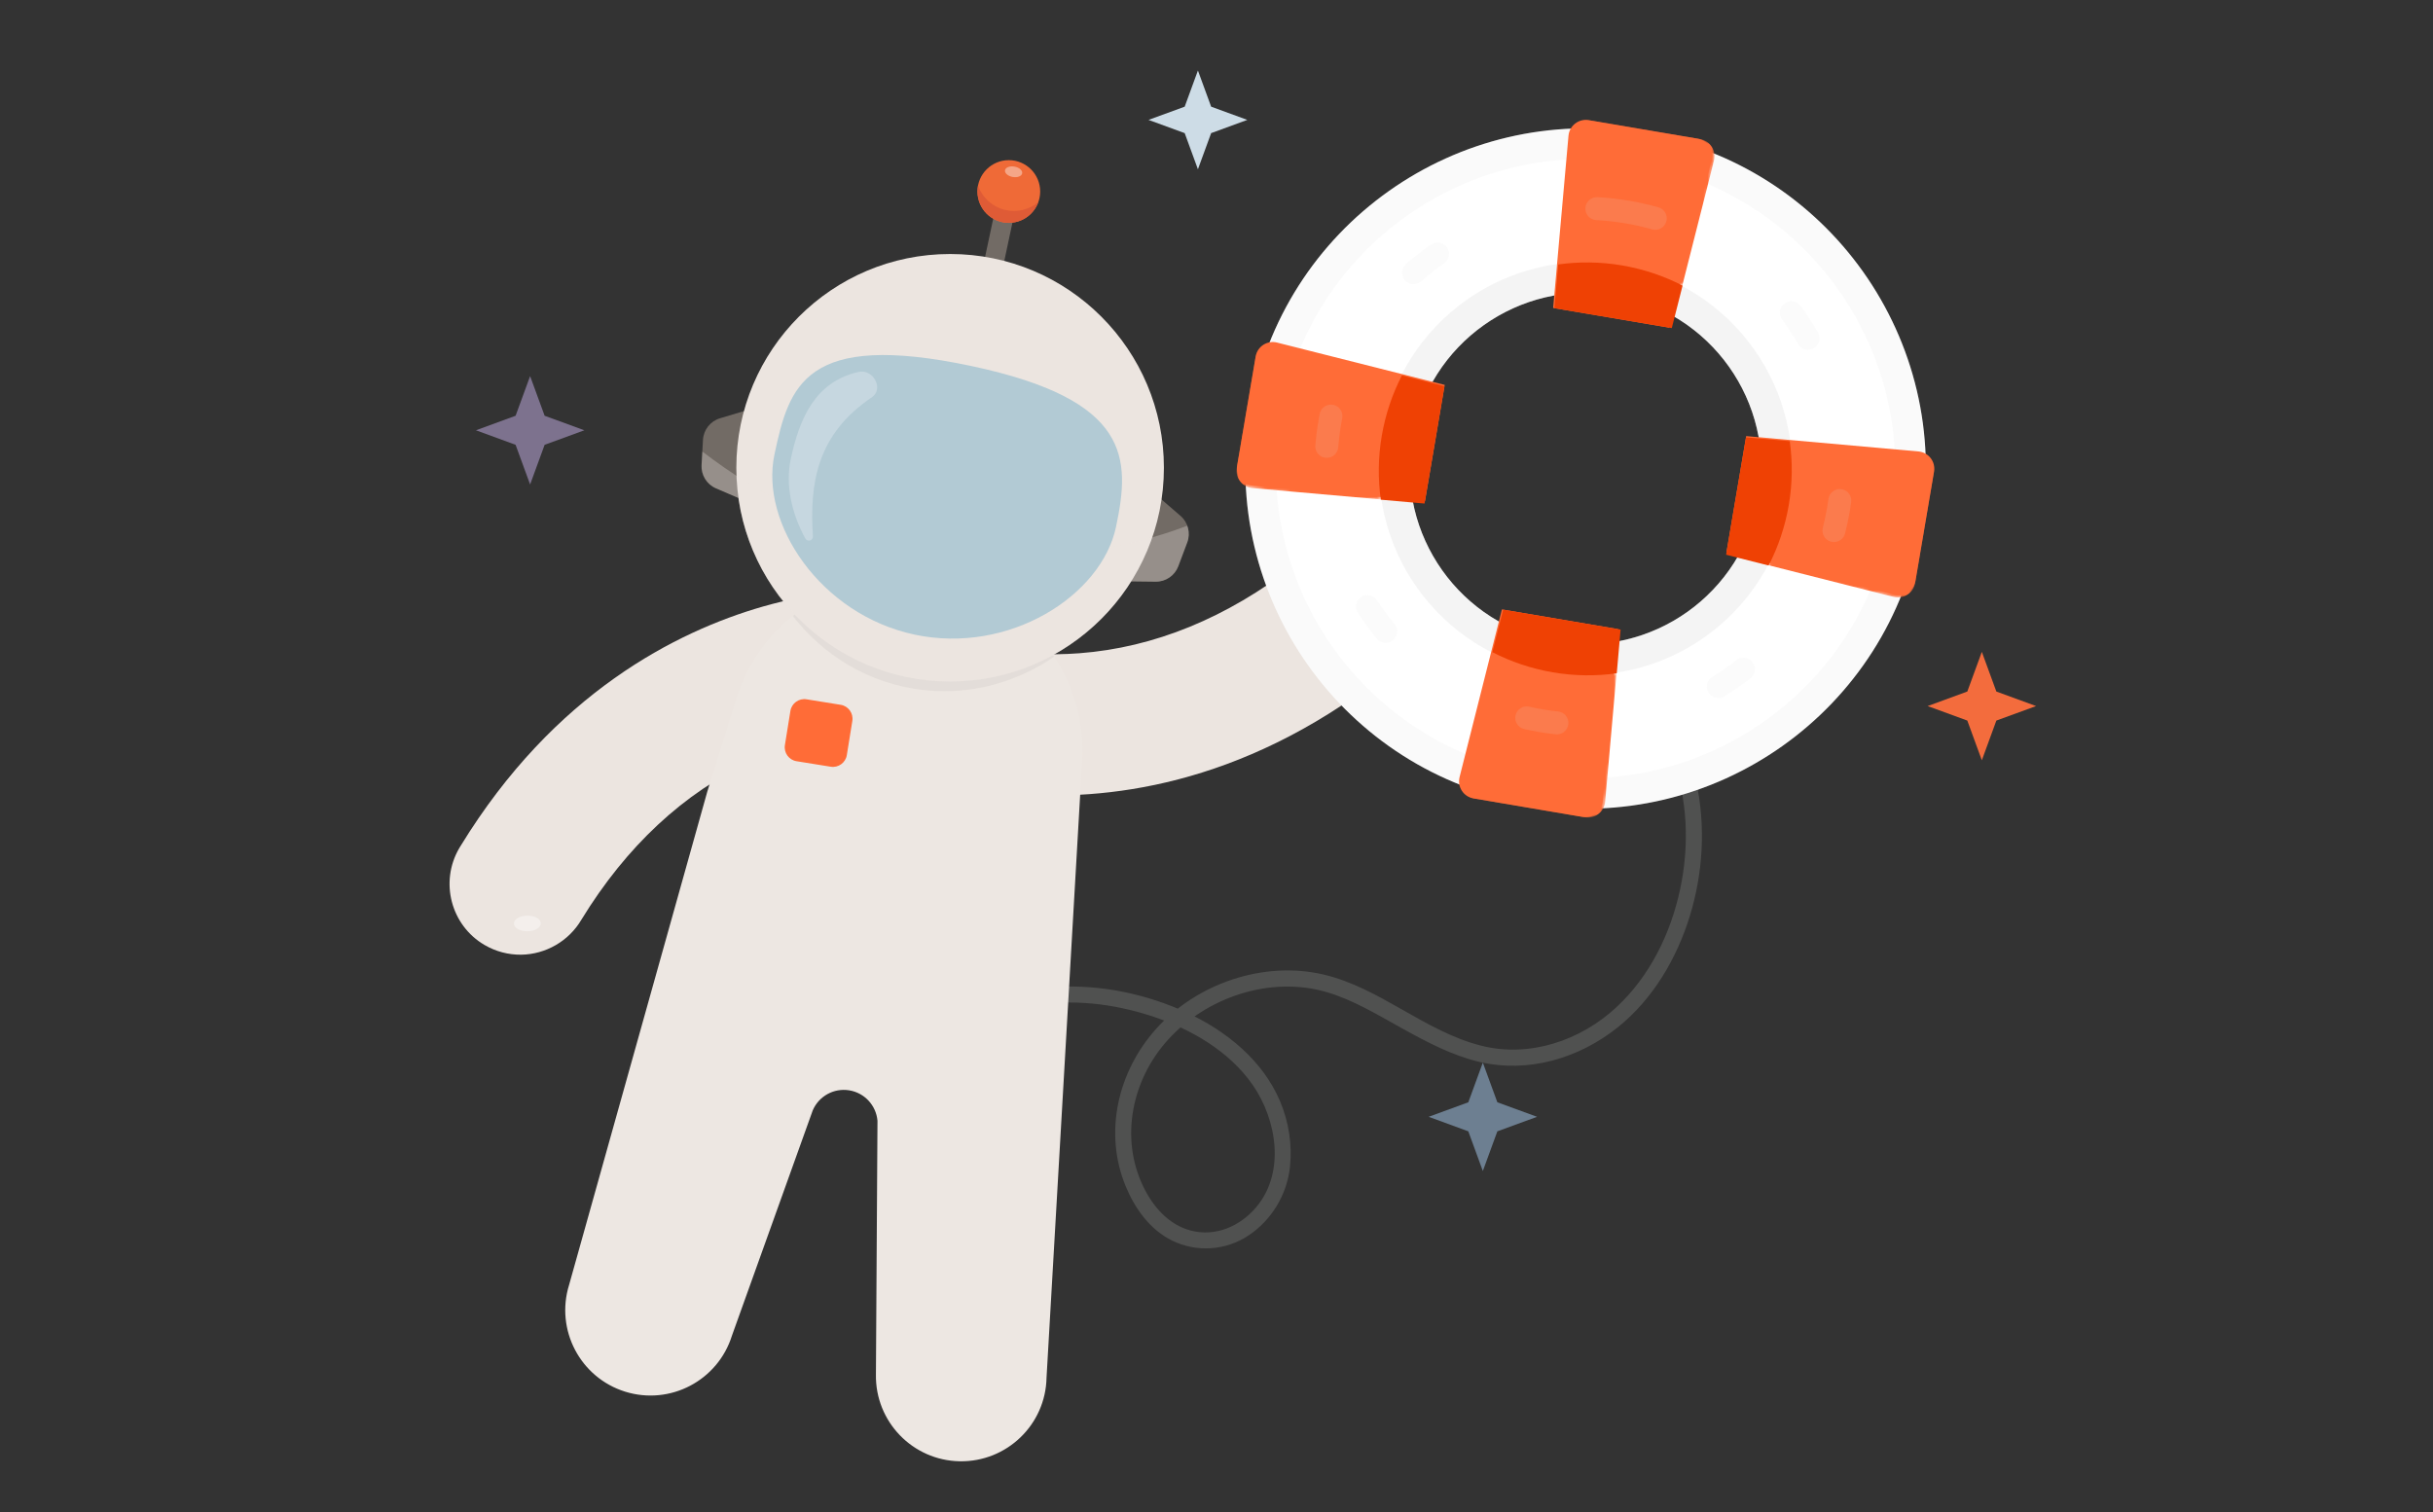 <svg enable-background="new 0 0 563 350" viewBox="0 0 563 350" xmlns="http://www.w3.org/2000/svg" xmlns:xlink="http://www.w3.org/1999/xlink"><rect x="0" y="0" width="563" height="350" fill="#333333" stroke="none"/><clipPath id="a"><path d="m208.89 135.68c-16.63-2.68-32.94 8.37-38.49 26.07l-12.33 39.41c-5.63 18.03 2.97 37.21 19.22 42.84 1.56.54 3.15.94 4.78 1.2l31.17 5.02c16.93 2.74 33.1-10.19 36.13-28.87.29-1.79.45-3.6.48-5.41l.64-41.29c.3-18.56-11.72-34.19-28.36-36.87z"/></clipPath><clipPath id="b"><path d="m273.16 119.42-4.36-3.77c4.26-26.98-14.17-52.31-41.15-56.56-24.99-3.94-48.93 11.61-55.48 36.04l-5.54 1.66c-2.22.67-3.8 2.65-3.94 4.96l-.33 5.82c-.16 2.33 1.16 4.52 3.31 5.45l5.19 2.24c3.88 27.06 28.95 45.85 56.01 41.98 14.4-2.06 27.17-10.36 34.9-22.68l5.65.07c2.33.03 4.43-1.4 5.25-3.58l2.07-5.51c.81-2.16.18-4.6-1.58-6.12z"/></clipPath><mask id="c" height="36.12" maskUnits="userSpaceOnUse" width="38.27" x="95.13" y="4.48"><path clip-rule="evenodd" d="m100.18 3.87 33.62 5.7-5.67 33.39-33.62-5.71z" fill="#fff" fill-rule="evenodd"/></mask><mask id="d" height="38.27" maskUnits="userSpaceOnUse" width="36.12" x="98.63" y="23.82"><path clip-rule="evenodd" d="m101.98 23.2 33.38 5.67-5.7 33.62-33.39-5.67z" fill="#fff" fill-rule="evenodd"/></mask><mask id="e" height="36.12" maskUnits="userSpaceOnUse" width="38.27" x="77.27" y="27.17"><path clip-rule="evenodd" d="m82.54 24.81 33.62 5.71-5.67 33.38-33.62-5.71z" fill="#fff" fill-rule="evenodd"/></mask><mask id="f" height="38.27" maskUnits="userSpaceOnUse" width="36.12" x="75.94" y="5.96"><path clip-rule="evenodd" d="m81.03 5.56 33.39 5.67-5.71 33.61-33.38-5.66z" fill="#fff" fill-rule="evenodd"/></mask><path d="m238.48 232.9c9.28-1.83 19.17-.61 28.1 2.31 8.95 2.93 17.88 8.06 23.33 15.95 5.56 8.06 7.54 20.24.78 28.25-3.74 4.43-9.45 6.93-15.21 5.39-5.08-1.36-8.68-5.52-10.9-10.11-5.49-11.32-2.64-24.81 5.65-33.98 8.97-9.94 23.8-14.9 36.79-11.07 6.22 1.83 11.89 5.32 17.53 8.44s11.46 6.2 17.77 7.7c11.34 2.68 23.11-.84 32.07-8.03 8.08-6.49 13.59-15.85 16.62-25.67 3.08-9.98 3.72-20.84 1.51-31.06-.52-2.39-1.2-4.73-2.06-7.01-.84-2.23-4.45-1.26-3.6.99 3.69 9.79 4.1 20.66 1.92 30.84-2.19 10.23-7 20.1-14.73 27.28-8.3 7.72-20.09 11.74-31.27 8.92-13.14-3.31-23.45-13.47-36.66-16.51-13.82-3.18-29.26 2.14-38.65 12.67-8.81 9.88-12.1 23.91-7 36.33 2.12 5.16 5.62 10.08 10.74 12.6 5.66 2.79 12.39 2.33 17.65-1.14 5.39-3.56 8.95-9.5 9.64-15.9.55-5.14-.28-10.44-2.29-15.19-3.97-9.4-12.34-16.21-21.41-20.44-9.35-4.36-19.93-6.6-30.25-6.04-2.36.13-4.73.42-7.05.87-2.37.48-1.37 4.08.98 3.61z" fill="#505150"/><path d="m205.62 136.06c5.9-.07 9.79.42 10.84.57l2.73.39-4.73 32.33-2.4-.3-3.13.04.04-.29c-.9-.04-1.99-.06-3.26-.05-7.42.09-18.95 1.44-31.71 7.39-15.77 7.35-29.05 19.71-39.47 36.74-2.89 4.92-8.23 8.02-13.95 8.09-2.96.03-5.87-.74-8.44-2.24-7.8-4.55-10.43-14.6-5.88-22.4.11-.18.22-.36.33-.54 21.66-35.4 49.99-49.66 69.94-55.4 12.05-3.43 22.47-4.25 29.09-4.33z" fill="#ece5e0"/><ellipse cx="121.94" cy="213.77" fill="#fff" opacity=".4" rx="3.1" ry="1.81" transform="matrix(1 -.012 .012 1 -2.476 1.431)"/><path d="m205.98 177.53c6.22 2.27 16.25 5.18 28.74 6.2 20.65 1.72 52.16-1.59 85-27.1.17-.13.33-.26.5-.39 7.02-5.68 8.1-16.02 2.42-23.03-1.87-2.31-4.33-4.06-7.1-5.07-5.37-1.96-11.46-.95-15.9 2.64-15.76 12.24-32.55 19.11-49.9 20.42-14.05 1.06-25.31-1.75-32.28-4.29-1.19-.43-2.2-.84-3.03-1.2l.14-.25-2.94-1.07-2.14-1.13-15.85 28.58 2.43 1.33c.91.51 4.41 2.35 9.91 4.36z" fill="#ece5e0"/><path d="m131.69 297.39 31.99-114.2 6.71-21.44c5.55-17.7 21.87-28.75 38.5-26.07l13.24 2.1c16.64 2.68 28.66 18.31 28.36 36.87l-8.32 144.18c-.19 10.9-9.19 19.58-20.09 19.39s-19.58-9.19-19.39-20.09l.36-58.72c-.31-3.57-3.01-6.48-6.55-7.05s-7.01 1.34-8.43 4.64l-18.69 52.12c-3.24 10.41-14.3 16.23-24.71 12.99-10.4-3.24-16.21-14.31-12.98-24.72z" fill="#ede7e2"/><path d="m194.53 163.13-7.89-1.27c-1.78-.29-3.46.92-3.74 2.7l-1.27 7.89c-.29 1.78.92 3.46 2.7 3.74l7.89 1.27c1.78.29 3.46-.92 3.74-2.7l1.27-7.89c.29-1.78-.92-3.46-2.7-3.74z" fill="#ff6c37"/><g clip-path="url(#a)"><ellipse cx="219.46" cy="110.53" fill="#cbc6c1" opacity=".3" rx="49.47" ry="46.35" transform="matrix(.159 -.987 .987 .159 75.448 309.634)"/></g><g fill="#726b65"><path d="m220.8 56.72h19.07v4.54h-19.07z" transform="matrix(.208 -.978 .978 .208 124.761 272.036)"/><path d="m171.91 115.71-6.24-2.68c-2.14-.92-3.47-3.08-3.33-5.41l.33-5.82c.14-2.33 1.71-4.32 3.95-4.99l6.5-1.95z"/><path d="m260.67 134.56 6.74.08c2.33.03 4.43-1.4 5.25-3.58l2.07-5.51c.82-2.18.2-4.64-1.57-6.16l-5.09-4.39z"/></g><circle cx="219.86" cy="108.26" fill="#ece5e0" r="49.47"/><circle cx="233.44" cy="44.33" fill="#ef6a37" r="7.26"/><ellipse cx="234.51" cy="39.65" fill="#fff" opacity=".4" rx="1.22" ry="2.02" transform="matrix(.176 -.984 .984 .176 154.258 263.541)"/><path d="m232.81 48.64c-3.01-.64-5.47-2.8-6.49-5.71-.76 3.93 1.82 7.74 5.75 8.5 3.5.67 6.97-1.3 8.19-4.65-2.06 1.73-4.81 2.41-7.45 1.86z" fill="#df5b36"/><g clip-path="url(#b)" opacity=".3"><path d="m277.05 120.72s-60.29 27.85-117.36-18.44l-4.33 56.44 132.97 2.23z" fill="#ece5e0"/></g><path d="m258.24 121.98c-3.38 15.94-24.77 29.54-46.59 24.91-21.82-4.64-35.82-25.75-32.44-41.69s7.02-28.66 45.63-20.47c36.86 7.85 36.78 21.32 33.4 37.25z" fill="#b2cad4"/><path d="m201.75 91.95c2.86-1.92.28-6.67-3.08-5.86-9.95 2.24-13.64 10.59-15.69 20.18-1.23 5.78.08 12.32 3.36 18.35.24.46.81.64 1.27.4.34-.18.53-.54.5-.92-.83-12.43 1.04-23.66 13.64-32.15z" fill="#eff3f7" opacity=".34"/><ellipse cx="307.38" cy="134.92" fill="#fff" opacity=".4" rx="4.86" ry="2.83" transform="matrix(.878 -.479 .479 .878 -27.085 163.561)"/><g transform="translate(191 4)"><g clip-rule="evenodd" fill-rule="evenodd"><path d="m169.1 144.56c-22.16-3.76-37.07-24.77-33.31-46.93s24.77-37.07 46.93-33.31 37.07 24.77 33.31 46.93c-3.77 22.16-24.78 37.08-46.93 33.31m19.99-117.73c-42.87-7.28-83.52 21.57-90.79 64.44s21.57 83.52 64.44 90.79c42.87 7.28 83.52-21.57 90.79-64.44 7.27-42.86-21.58-83.51-64.44-90.79" fill="#fff"/><path d="m163.92 175.09c-39.01-6.62-65.27-43.62-58.65-82.63s43.62-65.27 82.63-58.65 65.27 43.62 58.65 82.63c-6.63 39.01-43.62 65.27-82.63 58.65m25.17-148.26c-42.87-7.28-83.52 21.57-90.79 64.44s21.57 83.52 64.44 90.79c42.87 7.28 83.52-21.57 90.79-64.44 7.27-42.86-21.58-83.51-64.44-90.79" fill="#e0e0e0" fill-opacity=".15"/><path d="m169.1 144.56c-22.16-3.76-37.07-24.77-33.31-46.93s24.77-37.07 46.93-33.31 37.07 24.77 33.31 46.93c-3.77 22.16-24.78 37.08-46.93 33.31m14.8-87.21c-26.01-4.42-50.67 13.09-55.09 39.1s13.09 50.67 39.1 55.09 50.67-13.09 55.09-39.1-13.09-50.67-39.1-55.09" fill="#e0e0e0" opacity=".34"/><path d="m138.75 111.96-39.86-3.55c-2.33-.21-4-2.35-3.61-4.65l4.29-25.27c.39-2.3 2.67-3.77 4.94-3.2l38.8 9.8z" fill="#ff6c37"/><path d="m133.4 11.94-28.94-7.34c-2.27-.58-4.55.91-4.95 3.23l-4.32 25.46c-.39 2.31 1.27 4.47 3.61 4.68l29.74 2.63c-.67-4.76-.64-9.71.21-14.71.84-5 2.44-9.68 4.65-13.95" fill="#ff6c37" mask="url(#c)" transform="translate(0 71)"/><path d="m140.48 84.67-7.07-1.79c-2.21 4.29-3.81 8.99-4.67 14.01-.85 5.02-.89 9.98-.22 14.77l7.27.64 2.85.25 4.61-27.17z" fill="#ef4104"/><path d="m168.4 67.28 3.55-39.86c.21-2.33 2.35-4 4.65-3.61l25.27 4.29c2.3.39 3.77 2.67 3.2 4.94l-9.8 38.8z" fill="#ff6c37"/><path d="m127.29 62.08 7.33-28.94c.58-2.27-.91-4.55-3.23-4.95l-25.46-4.32c-2.31-.39-4.47 1.27-4.68 3.61l-2.63 29.74c4.76-.67 9.71-.64 14.71.21 5.01.85 9.69 2.45 13.96 4.65" fill="#ff6c37" mask="url(#d)" transform="translate(71)"/><path d="m196.56 69.17 1.79-7.07c-4.29-2.21-8.99-3.81-14.01-4.67-5.02-.85-9.98-.89-14.77-.22l-.64 7.27-.25 2.85 27.17 4.61z" fill="#ef4104"/><path d="m213.07 96.94 39.86 3.55c2.33.21 4 2.35 3.61 4.65l-4.29 25.27c-.39 2.3-2.67 3.77-4.94 3.2l-38.8-9.8z" fill="#ff6c37"/><path d="m77.27 55.83 28.94 7.33c2.27.58 4.55-.91 4.95-3.22l4.32-25.46c.39-2.31-1.27-4.47-3.61-4.68l-29.74-2.63c.67 4.76.64 9.71-.21 14.71s-2.44 9.68-4.65 13.95" fill="#ff6c37" mask="url(#e)" transform="translate(141 71)"/><path d="m211.19 125.1 7.07 1.79c2.21-4.29 3.81-8.99 4.67-14.01.85-5.02.89-9.98.22-14.77l-7.27-.64-2.85-.25-4.61 27.17z" fill="#ef4104"/><path d="m183.42 141.61-3.55 39.86c-.21 2.33-2.35 4-4.65 3.61l-25.27-4.29c-2.3-.39-3.77-2.67-3.2-4.94l9.8-38.8z" fill="#ff6c37"/><path d="m83.4 5.96-7.33 28.94c-.58 2.27.91 4.55 3.23 4.95l25.46 4.32c2.31.39 4.47-1.27 4.68-3.61l2.63-29.74c-4.76.67-9.71.64-14.71-.21-5.01-.84-9.69-2.45-13.96-4.65" fill="#ff6c37" mask="url(#f)" transform="translate(71 141)"/><path d="m156.13 139.88-1.79 7.07c4.29 2.21 8.99 3.81 14.01 4.67 5.02.85 9.98.89 14.77.22l.64-7.27.25-2.85-27.17-4.61z" fill="#ef4104"/></g><path d="m185.99 42.46c1.44.25 2.42 1.62 2.17 3.06s-1.62 2.42-3.06 2.17c-2.24-.38-4.48-.63-6.72-.74-1.46-.07-2.59-1.32-2.52-2.79s1.32-2.59 2.79-2.52c2.44.13 4.89.4 7.34.82zm-45.83 10.12c1.21-.83 2.86-.53 3.69.68s.53 2.86-.68 3.69c-1.86 1.28-3.64 2.67-5.33 4.16-1.1.97-2.78.86-3.75-.24s-.86-2.78.24-3.75c1.86-1.62 3.81-3.14 5.83-4.54zm-25.78 39.21c.28-1.44 1.68-2.37 3.12-2.09s2.37 1.68 2.09 3.12c-.1.52-.2 1.04-.29 1.56-.29 1.72-.5 3.43-.64 5.15-.12 1.46-1.39 2.55-2.85 2.44-1.46-.12-2.55-1.39-2.44-2.85.15-1.87.38-3.75.7-5.62.09-.58.2-1.14.31-1.71zm8.85 46.08c-.8-1.23-.45-2.87.78-3.67s2.87-.45 3.67.78c1.23 1.89 2.57 3.71 4.01 5.45.94 1.13.78 2.8-.34 3.74s-2.8.78-3.74-.34c-1.58-1.9-3.04-3.89-4.38-5.96zm38.47 26.87c-1.43-.32-2.33-1.75-2-3.17.32-1.43 1.75-2.33 3.17-2 1.03.23 2.06.44 3.11.62 1.2.2 2.39.37 3.58.49 1.46.16 2.51 1.46 2.36 2.92-.16 1.46-1.46 2.51-2.92 2.36-1.3-.14-2.6-.32-3.9-.54-1.15-.2-2.28-.42-3.4-.68zm46.31-7.56c-1.25.76-2.88.37-3.65-.88-.76-1.25-.37-2.88.88-3.65 1.93-1.18 3.78-2.46 5.56-3.86 1.15-.91 2.82-.7 3.73.45s.7 2.82-.45 3.73c-1.94 1.52-3.96 2.93-6.07 4.21zm27.94-37.71c-.36 1.42-1.81 2.28-3.23 1.91-1.42-.36-2.28-1.81-1.91-3.23.39-1.53.72-3.08.99-4.65.12-.68.22-1.35.31-2.01.2-1.45 1.53-2.47 2.98-2.28 1.45.2 2.47 1.53 2.28 2.98-.1.73-.21 1.45-.33 2.2-.31 1.72-.67 3.41-1.09 5.08zm-6.27-46.5c.73 1.27.29 2.89-.98 3.62s-2.89.29-3.62-.98c-1.12-1.96-2.36-3.85-3.7-5.66-.87-1.18-.63-2.84.55-3.71s2.84-.63 3.71.55c1.46 1.97 2.81 4.04 4.04 6.18zm-36.92-28.98c1.41.4 2.23 1.87 1.82 3.28-.4 1.41-1.87 2.22-3.28 1.82-2.02-.58-4.08-1.05-6.18-1.4-1.44-.25-2.42-1.62-2.17-3.06s1.62-2.42 3.06-2.17c2.29.39 4.54.9 6.75 1.53z" fill="#e0e0e0" opacity=".129"/></g><g clip-rule="evenodd" fill-rule="evenodd"><path d="m458.6 150.88-3.36 9.18-9.18 3.36 9.18 3.36 3.36 9.19 3.36-9.19 9.19-3.36-9.19-3.36z" fill="#f36c3d"/><path d="m343.13 245.95-3.36 9.18-9.18 3.36 9.18 3.36 3.36 9.19 3.36-9.19 9.19-3.36-9.19-3.36z" fill="#6d7f91"/><path d="m122.67 87.05-3.36 9.18-9.18 3.36 9.18 3.36 3.36 9.19 3.36-9.19 9.19-3.36-9.19-3.36z" fill="#7d728e"/><path d="m277.2 16.32-3.06 8.37-8.37 3.06 8.37 3.06 3.06 8.37 3.06-8.37 8.37-3.06-8.37-3.06z" fill="#cddce6"/></g></svg>
